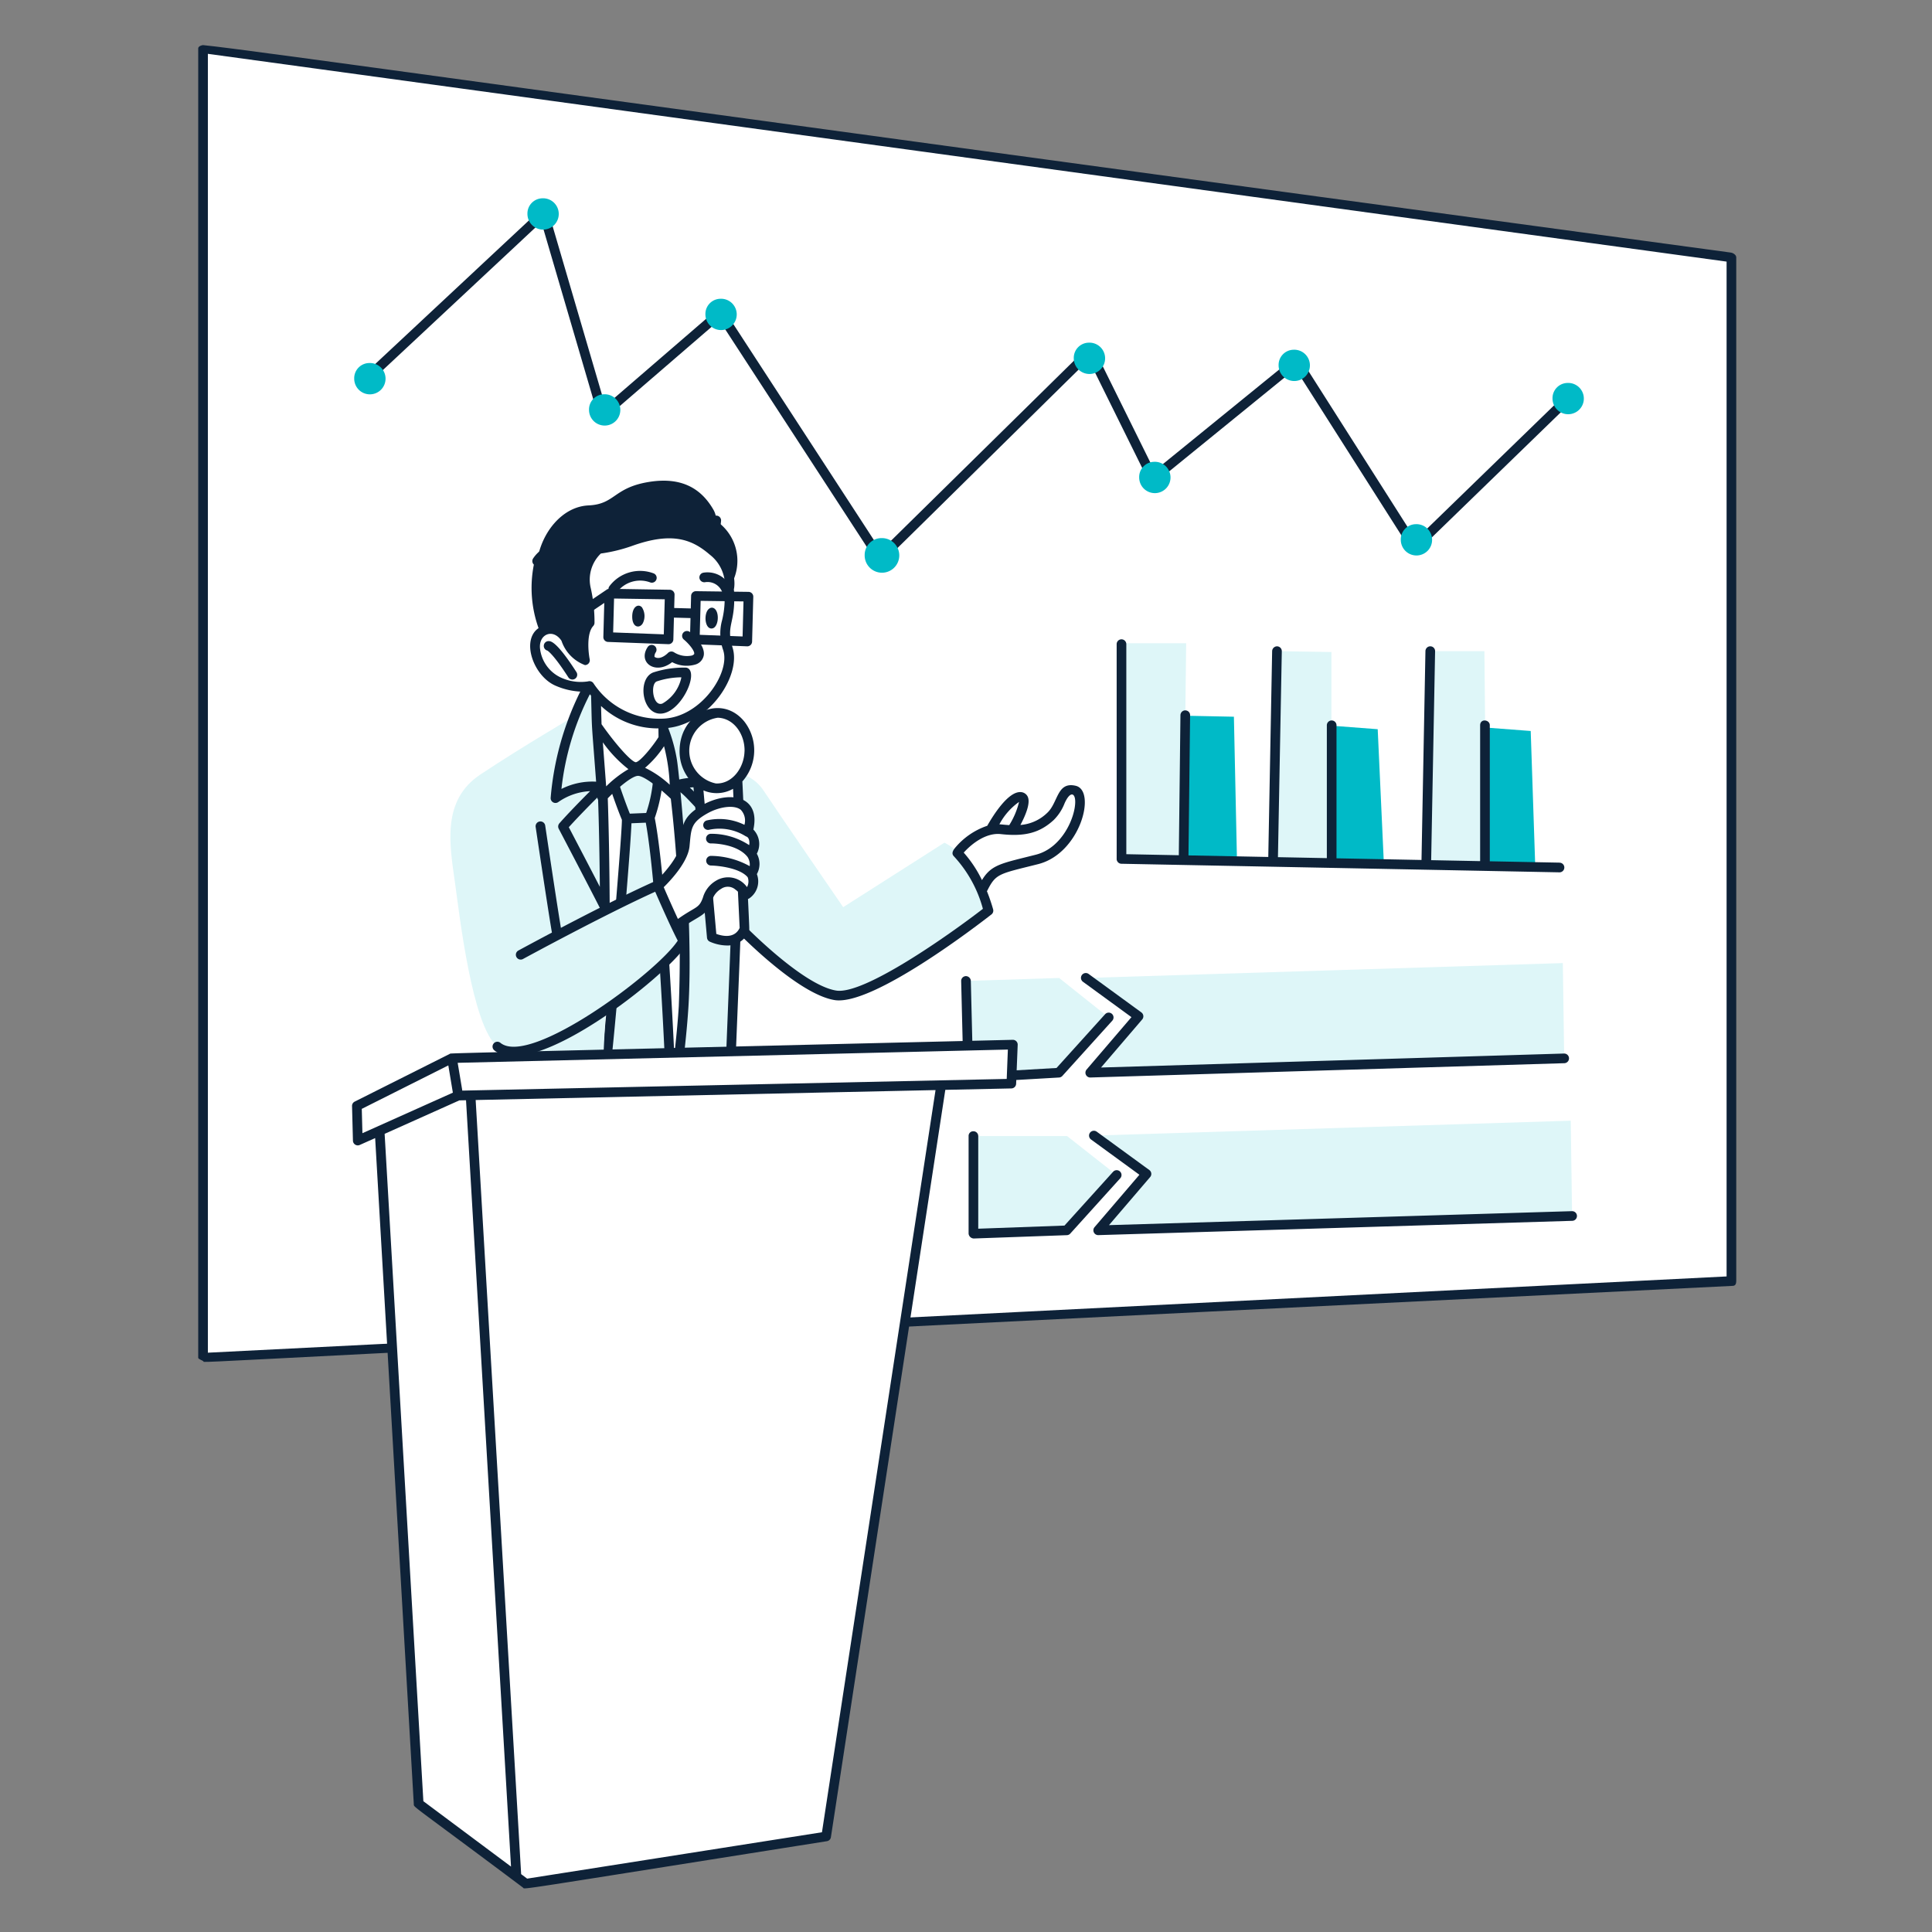 <svg xmlns="http://www.w3.org/2000/svg" fill="none" viewBox="0 0 200 200" height="700" width="700"><rect x="0" y="0" width="200" height="200" fill="#808080" stroke="none"/><path fill="#fff" fill-rule="evenodd" d="M21.019 5v135.556l158.217-7.944V26.645L21.019 5z" clip-rule="evenodd"/><path fill="#0e2238" d="M21.059 140.919c-.1-.094-.539-.224-.54-.361V5c0-.2.364-.343.533-.326 5.114.515 31.973 4.381 158.123 21.473.247.034.561.244.561.494v105.97c0 .267-.08.487-.346.5-165.244 8.089-158.09 8.035-158.331 7.808zm.46-135.346V140.03l157.217-7.894V27.082L21.519 5.573z"/><path fill="#0e2238" d="M91.1 58.3a.5.5 0 01-.419-.228L74.459 33.149 62.721 43.276a.5.5 0 01-.807-.238L56.039 22.98 37.887 39.942a.499.499 0 11-.682-.73L55.949 21.7a.5.5 0 01.821.225l5.886 20.091 11.584-9.999a.502.502 0 01.745.107l16.2 24.886 21.31-20.971a.496.496 0 01.435-.137.497.497 0 01.365.272l6.22 12.574 14.4-11.709a.501.501 0 01.737.119l11.9 18.712 15.347-14.9a.504.504 0 01.708.008.509.509 0 01.143.356.503.503 0 01-.151.352L146.8 57.014a.498.498 0 01-.77-.089L134.1 38.169l-14.448 11.75a.497.497 0 01-.623.007.489.489 0 01-.141-.173L112.7 37.236C90.026 59.549 91.413 58.3 91.1 58.3z"/><path fill="#def6f8" fill-rule="evenodd" d="M116.1 88.916v-22.33h6.691l-.261 22.33h-6.43z" clip-rule="evenodd"/><path fill="#00bac7" fill-rule="evenodd" d="M128.048 88.916l-.315-14.722-4.945-.1-.261 14.818 5.521.004z" clip-rule="evenodd"/><path fill="#def6f8" fill-rule="evenodd" d="M131.789 88.915l.4-21.508 5.641.089v21.653l-6.041-.234z" clip-rule="evenodd"/><path fill="#00bac7" fill-rule="evenodd" d="M137.834 89.149V75.123l4.786.364.636 13.873-5.422-.211z" clip-rule="evenodd"/><path fill="#def6f8" fill-rule="evenodd" d="M153.881 89.657l-.215-22.25h-5.62l-.513 21.953 6.348.297z" clip-rule="evenodd"/><path fill="#00bac7" fill-rule="evenodd" d="M153.881 89.657V75.323l4.578.349.468 13.985h-5.046z" clip-rule="evenodd"/><path fill="#0e2238" d="M161.446 89.3l-7.223-.14V75.079c0-.6-1-.72-1 .006v14.059l-5.069-.1.407-21.627a.498.498 0 00-.846-.37.5.5 0 00-.154.35l-.407 21.627-8.8-.171V75.079a.499.499 0 00-.503-.497.501.501 0 00-.497.503v13.748l-5.062-.1.4-21.316a.504.504 0 00-.299-.468.503.503 0 00-.191-.042.513.513 0 00-.51.49l-.4 21.316-8.262-.162.169-14.506a.49.49 0 00-.303-.466.497.497 0 00-.546.102.505.505 0 00-.151.352l-.169 14.5-5.434-.107V66.682a.503.503 0 00-.5-.5.5.5 0 00-.5.5c0 7.023.007 22.373 0 22.26a.502.502 0 00.489.474l45.349.888a.5.5 0 00.01-1l.002-.004z"/><path fill="#def6f8" fill-rule="evenodd" d="M100 101.547l.246 10.04 9.358-.543 5.167-5.719-5.13-4.086-9.641.308zm.772 16.06v10.1l9.654-.349 5.168-5.718-5.129-4.034-9.693.001z" clip-rule="evenodd"/><path fill="#def6f8" fill-rule="evenodd" d="M112.416 101.239l5.443 3.97-4.995 5.834 49.059-1.481-.139-9.864-49.368 1.541zm.823 16.316l5.444 3.971-5 5.834 49.059-1.481-.138-9.865-49.365 1.541z" clip-rule="evenodd"/><path fill="#0e2238" d="M100.246 112.087a.498.498 0 01-.5-.489l-.246-10.039a.496.496 0 01.298-.469.5.5 0 01.19-.043.522.522 0 01.512.488l.233 9.522 8.638-.5 5.029-5.566a.5.5 0 11.743.67l-5.168 5.719a.504.504 0 01-.342.164l-9.387.543zm.554 16.122a.56.56 0 01-.531-.5v-10.1a.48.48 0 01.128-.349.467.467 0 01.339-.151.498.498 0 01.491.301c.027.063.041.13.041.199v9.586l8.926-.323 5.026-5.561a.494.494 0 01.348-.173.504.504 0 01.484.287.497.497 0 01.015.388.507.507 0 01-.105.168l-5.167 5.718a.49.49 0 01-.353.165l-9.642.345z"/><path fill="#0e2238" d="M112.864 111.543a.498.498 0 01-.495-.569.503.503 0 01.115-.256l4.644-5.424-5.006-3.651a.511.511 0 01-.213-.328.5.5 0 01.801-.48l5.444 3.969a.501.501 0 01.085.73l-4.26 4.975 47.929-1.447a.5.5 0 01.03 1l-49.074 1.481zm.823 16.317a.5.5 0 01-.38-.825l4.644-5.424-5.006-3.651a.5.5 0 01.589-.809l5.443 3.97a.498.498 0 01.085.729l-4.26 4.976 47.929-1.447a.509.509 0 01.358.136.496.496 0 01.157.349.509.509 0 01-.136.358.496.496 0 01-.349.157l-49.074 1.481z"/><path fill="#00bac7" fill-rule="evenodd" d="M38.192 37.581a1.622 1.622 0 11-1.524 1.619 1.574 1.574 0 011.524-1.619zM62.5 40.817a1.62 1.62 0 11-1.524 1.618 1.573 1.573 0 011.524-1.618zm-6.374-20.288a1.621 1.621 0 11-1.526 1.618 1.574 1.574 0 011.526-1.618zM74.548 30.93a1.621 1.621 0 11-1.524 1.618 1.573 1.573 0 011.524-1.618zm16.696 24.776a1.791 1.791 0 11-1.733 1.741 1.739 1.739 0 011.733-1.741zm21.437-20.232a1.622 1.622 0 11-1.524 1.619 1.573 1.573 0 011.524-1.619zm6.77 12.334a1.622 1.622 0 11-1.524 1.618 1.576 1.576 0 011.524-1.618zm14.433-11.602a1.62 1.62 0 11-1.523 1.618 1.572 1.572 0 011.523-1.618zm12.65 18.058a1.622 1.622 0 011.277 2.73 1.622 1.622 0 01-2.801-1.112 1.572 1.572 0 011.524-1.618zm15.707-14.62a1.62 1.62 0 011.697 1.875 1.623 1.623 0 01-2.942.654 1.623 1.623 0 01-.28-.91 1.574 1.574 0 011.525-1.619z" clip-rule="evenodd"/><path fill="#def6f8" fill-rule="evenodd" d="M68.665 75.135l1.426-.359L74 79.6s3.457-.16 5.024 2.21c1.567 2.37 8.264 12.1 8.264 12.1l10.476-6.675s3.378 1.436 4.692 6.963c0 0-10.967 8.911-15.624 8.732-4.657-.179-10.787-7.63-10.787-7.63l-.627 20.8-6.1.393c.882-.013 3.294-31.084-.653-41.358z" clip-rule="evenodd"/><path fill="#fff" fill-rule="evenodd" d="M104.757 85.926a5.198 5.198 0 003.983-1.4c1.286-1.181 1.006-3.053 2.509-2.688 1.449.351.052 6.122-3.9 7.13s-4.561.948-5.581 2.974l-2.52-3.842c.857-1.032 2-1.79 3.285-2.177 0 0 1.887-3.454 3.081-3.421 1.194.033-.857 3.424-.857 3.424z" clip-rule="evenodd"/><path fill="#0e2238" d="M111.367 81.347c-1.975-.472-1.807 1.743-2.966 2.806a4.469 4.469 0 01-2.769 1.248c.553-1.036 1.087-2.33.735-2.974a.836.836 0 00-.739-.43c-1.292-.041-2.843 2.453-3.428 3.488a7.445 7.445 0 00-3.343 2.3c-.236.295-.375.593-.107.863a12.964 12.964 0 013 5.434c-3.5 2.7-12.323 8.934-15.195 8.459-3.626-.591-9.937-7.2-10-7.266a.5.5 0 00-.863.332c-.067 2.634-.67 16.737-.773 20.392a.495.495 0 00.296.47.505.505 0 00.548-.093.513.513 0 00.156-.35c.1-3.647.666-16.823.74-19.221 1.891 1.868 6.573 6.208 9.735 6.722 3.946.639 14.991-7.891 16.24-8.865a.498.498 0 00.173-.532 19.129 19.129 0 00-.642-1.878.48.48 0 00.054-.085c.889-1.768 1.24-1.7 5.258-2.715 4.358-1.107 6.046-7.58 3.89-8.105zm-5.876 1.668a7.947 7.947 0 01-1.015 2.4c-.444-.024-.788-.074-1.019-.083a6.614 6.614 0 012.034-2.317zm1.735 5.464c-3.543.9-4.589 1-5.573 2.63a12.49 12.49 0 00-1.889-2.847c.96-1.063 2.416-2.076 3.846-1.915 2.49.277 4.024-.131 5.468-1.458a4.965 4.965 0 001.128-1.732c.588-1.31 1.1-1.071 1.1-.162.011 1.592-1.343 4.792-4.08 5.484z"/><path fill="#def6f8" fill-rule="evenodd" d="M64.753 84.453c.972-.131-1.444 20.744-1.925 24.9l4.393 5.968 2.1-5.791-2.1-24.79c.067-.132 1.127-2.28.869-3.681a8.13 8.13 0 00-1.939-1.192c0 .019-2.524 1.468-2.524 1.468s.563 1.77 1.126 3.118z" clip-rule="evenodd"/><path fill="#0e2238" d="M69.817 109.51c-.034-.764-.83-18.644-2.038-24.831a15.93 15.93 0 00.8-3.594.502.502 0 00-.835-.397.5.5 0 00-.165.346 14.337 14.337 0 01-.688 3.125l-1.69.071c-.53-1.3-1.1-3.032-1.109-3.051a.5.5 0 00-.95.313c.028.083.668 2.022 1.236 3.37.026 1.477-1.59 20.415-2.05 24.436-.026.227-.185-.137 3.3 6.263a.506.506 0 00.438.258.503.503 0 00.437-.258c3.525-6.285 3.322-5.849 3.314-6.051zm-3.738 4.778l-2.736-5.034c.395-3.587 1.9-20.646 2.025-24.029l1.484-.063c1.11 6.085 1.882 22.545 1.96 24.249l-2.733 4.877z"/><path fill="#def6f8" fill-rule="evenodd" d="M59.66 73.979c-.62.459-5.04 2.956-9.919 6.189-4.048 2.68-3.2 7.253-2.625 11.32.444 3.166 1.747 14.718 4.37 16.855l.307 4.645 10.511-.444.4-8.014s6.437-5.066 8.027-7.142l-2.589-5.7s-5.672 2.329-5.73 2.287c-.06-.042-.44-19.187-.88-22.141l-.6-.68-1.273 2.825z" clip-rule="evenodd"/><path fill="#fff" fill-rule="evenodd" d="M61.676 71.809c-.231-.265-.445-.53-.646-.794a5.219 5.219 0 01-3.265-.466c-2.073-.844-3.192-4.2-1.684-5.143a1.785 1.785 0 012.484.695s-2.682-7.257 2.515-10.068c7.037-3.806 11.7.242 11.7.242a7.329 7.329 0 012.722 5.17c.126 3.244-.943 3.155-.136 5.78.807 2.625-2.883 7.487-6.7 7.671l.013 1.545c-.2.342-1.46 2.993-2.877 2.965-1.535-.029-4.018-4.271-4.018-4.271l-.108-3.326z" clip-rule="evenodd"/><path fill="#0e2238" fill-rule="evenodd" d="M55.608 58.084c.422-2.92 2.57-5.64 5.318-5.764 2.748-.124 2.567-1.811 6.185-2.419 3.618-.608 5.546.837 6.7 2.792.227.37.344.796.336 1.229a5 5 0 011.35 6.906s.52-2.467-2.585-4.447a4.862 4.862 0 01-.655-.488c-1.213-.691-3.525-.88-6.809.276a19.77 19.77 0 01-3.5.688 4.258 4.258 0 00-1.278 4.155c.252 1.135.376 2.294.371 3.456-1.045 1.132-.488 3.881-.488 3.881a3.858 3.858 0 01-1.988-2.249 1.407 1.407 0 00-2.179-.855 9.2 9.2 0 01-.778-7.161z" clip-rule="evenodd"/><path fill="#0e2238" d="M59.257 70.347a.5.5 0 01-.421-.229c-1.469-2.279-2.064-2.7-2.167-2.768a.5.5 0 01.1-.984c.237 0 .817-.028 2.905 3.211a.5.5 0 01-.417.77zm7.799-3.379a.5.5 0 01.833.552.749.749 0 00-.137.459c.016.045.117.083.147.094.586.21 1.238-.468 1.238-.468a.5.5 0 01.628-.087 2.484 2.484 0 001.874.338c.08-.031.214-.1.227-.175.047-.3-.528-1.021-1.073-1.474a.5.5 0 01.64-.77c.265.221 1.584 1.376 1.421 2.4a1.221 1.221 0 01-.846.947 3.208 3.208 0 01-2.43-.238c-1.734 1.37-3.599.026-2.522-1.578zm1.291 6.907c-1.9 0-2.378-3.585-.747-4.256a10.18 10.18 0 013.38-.508.5.5 0 01.313.119c.944.8-.95 4.645-2.946 4.645zm2.191-3.759c-.87.006-1.733.15-2.557.427-.688.283-.388 2.655.589 2.288a4.053 4.053 0 001.968-2.715zm-7.051-8.634a.5.5 0 01-.408-.787 3.967 3.967 0 014.552-1.351.498.498 0 01.32.64.499.499 0 01-.649.304 2.985 2.985 0 00-3.407.985.501.501 0 01-.408.209zm11.805.323a.5.5 0 01-.474-.342 1.625 1.625 0 00-1.834-1.193.508.508 0 01-.575-.409.5.5 0 01.4-.576 2.626 2.626 0 012.954 1.863.501.501 0 01-.47.657zm-12.948-7.712a.501.501 0 01.184-.983 3.574 3.574 0 002.113-.435 11.138 11.138 0 013.292-1.008.489.489 0 01.563.427.5.5 0 01-.428.563 10.377 10.377 0 00-2.95.9 4.588 4.588 0 01-2.774.536z"/><path fill="#0e2238" d="M59.65 55.024a.5.5 0 01.493-.87 5.155 5.155 0 003.386.464c1.817-.45 7.66-4.778 9.492-.483a.5.5 0 01-.92.393c-1.366-3.2-6.229.543-8.333 1.061a6.013 6.013 0 01-4.118-.565z"/><path fill="#0e2238" d="M76 61.426a6.921 6.921 0 00-.031-.434.418.418 0 00.017-.061c.023-.11.51-2.612-2.414-4.706a3.553 3.553 0 001.075-2.347.5.5 0 10-1-.006 2.67 2.67 0 01-.882 1.748c-1.365-.947-4.091-1.31-7.554-.093a14.423 14.423 0 01-7.138.724 3.5 3.5 0 00-2.885 1.559.5.5 0 00.077.638 12.378 12.378 0 00.486 6.575c-1.856 1.272-.5 5.044 1.824 5.988a7.3 7.3 0 002.495.582 30.421 30.421 0 00-3.064 10.977.5.5 0 00.8.451 6.275 6.275 0 013.281-1.121c-.862.861-2.239 2.262-3.18 3.331a.5.5 0 00-.067.563c.032.061 3.191 6.082 4.282 8.244a.533.533 0 00.494.37.5.5 0 00.5-.5c-.031-6.678-.194-11.109-.2-11.265 1.136-1.172 2.572-2.356 3.156-2.327.66.033 2.343 1.378 3.37 2.372a140.836 140.836 0 01.827 21.464c-.319 5.18-1.431 12.192-1.442 12.262a.501.501 0 00.79.494.496.496 0 00.197-.336c.012-.071 1.131-7.13 1.453-12.358.544-8.831-.912-23.847-1.189-25.543a16.54 16.54 0 00-.91-3.315c4.367-.506 7.54-5.473 6.677-8.28-.732-2.376.281-2.451.155-5.65zm-19.6-3.5c1.214-1.132 1.966-.488 4.4-.527a4.858 4.858 0 00-.622 3.745c.232 1.032.35 2.087.352 3.145a4.727 4.727 0 00-.623 3.01 4.445 4.445 0 01-.888-1.391 1.874 1.874 0 00-2.368-1.329 11.641 11.641 0 01-.245-6.652l-.006-.001zm1.721 23.742a28.197 28.197 0 012.941-9.8l.128.151c.106 3.957 0 2.031.52 8.9a7.09 7.09 0 00-3.583.75l-.006-.001zm.759 3.969c.927-1.031 2.173-2.294 2.955-3.075a.5.5 0 00.08.232c.023.66.135 4.024.181 9.013-1.139-2.214-2.708-5.207-3.21-6.169l-.006-.001zm3.87-4.241l-.345-4.551a13.231 13.231 0 002.649 2.779 11.51 11.51 0 00-2.298 1.776l-.006-.004zm3.057-2.491c-.47-.061-2.074-1.85-3.535-3.935l-.052-1.887a8.6 8.6 0 005.941 2.32l.01.9c-.579.93-1.919 2.575-2.358 2.603l-.006-.001zm3.518 2.325a10.482 10.482 0 00-2.548-1.747 10.571 10.571 0 001.964-2.237c.337 1.304.535 2.64.59 3.985l-.006-.001zm5.557-13.86c.7 2.281-2.278 6.821-6.161 7.02a8.167 8.167 0 01-7.3-3.68.5.5 0 00-.549-.173 4.9 4.9 0 01-2.925-.452 3.777 3.777 0 01-2.047-2.98c-.127-1.458 1.345-2.087 2.224-.773a4.073 4.073 0 002.43 2.517.5.5 0 00.491-.6c-.14-.7-.347-2.672.365-3.444a.5.5 0 00.133-.336 15.947 15.947 0 00-.389-3.593A3.748 3.748 0 0162.2 57.3a16.327 16.327 0 003.348-.828c4.04-1.421 6.085-.64 7.917.936a4.05 4.05 0 011.568 2.832.501.501 0 00-.116.42 9.159 9.159 0 01-.164 3.533 5.17 5.17 0 00.135 3.178l-.006-.001z"/><path fill="#0e2238" d="M73.72 85.092a.5.5 0 01-.341-.134c-1.549-1.443-2.717-3.012-3.405-3.216a.5.5 0 010-.959 7.387 7.387 0 013.985-.019.5.5 0 11-.3.954 6.5 6.5 0 00-2.249-.193c.615.565 1.689 1.8 2.654 2.7a.5.5 0 01-.344.867z"/><path fill="#fff" fill-rule="evenodd" d="M74.32 73.8a3.667 3.667 0 00-3.468 3.81 4.102 4.102 0 001.382 3.266l1.452 16.154s2.524 1.215 3.388-.882l-.734-15.442c2.377-2.28 1.109-6.82-2.02-6.906z" clip-rule="evenodd"/><path fill="#0e2238" d="M77.053 74.693c-2.352-2.885-6.593-.982-6.7 2.9a4.643 4.643 0 001.4 3.518l1.435 15.96a.499.499 0 00.281.405 4.51 4.51 0 001.755.4 2.355 2.355 0 002.313-1.541c.062-.152.088.861-.687-15.442a4.847 4.847 0 00.203-6.2zm-2.9 21.987l-1.332-14.859a3.43 3.43 0 003.063-.163l.685 14.4c-.444.942-1.424.973-2.412.622h-.004zm2.918-18.9c-.046 1.692-1.25 3.386-2.954 3.324a3.456 3.456 0 01.186-6.805c1.673.047 2.82 1.724 2.772 3.482l-.004-.001z"/><path fill="#fff" fill-rule="evenodd" d="M69.856 95.708a39.92 39.92 0 01-1.714-4.02s2.563-2.367 2.741-4.133c.178-1.766.07-2.661 2.145-3.818 2.076-1.157 5.415-1.263 4.384 2.378 0 0 1.194.345.38 2.3a1.71 1.71 0 01-.015 2 1.71 1.71 0 01-.488 2.166s-1.3-2.03-2.915-.981-.66 1.949-2.3 2.911c-.713.445-1.454.845-2.218 1.197z" clip-rule="evenodd"/><path fill="#0e2238" d="M78.345 88.375a2.143 2.143 0 00-.357-2.5c.352-1.6-.163-2.422-.68-2.831-1.153-.911-3.153-.507-4.523.258-2.148 1.2-2.2 2.182-2.4 4.2-.115 1.188-1.635 2.893-2.4 3.643-3 1.325-7.1 3.427-9.92 4.905-.449-2.667-1.627-10.6-1.627-10.6a.5.5 0 00-.989.146s1.227 8.264 1.685 10.945c-2.026 1.07-3.437 1.838-3.472 1.857a.499.499 0 10.48.877c.085-.046 8.29-4.515 13.684-6.963.463 1.066 1.608 3.673 2.334 5.063-2.14 3.291-15.278 13.085-18.357 10.579a.496.496 0 00-.553-.053.51.51 0 00-.242.297.502.502 0 00.163.531c4.013 3.268 17.843-7.694 19.858-10.86.158-.247.286-.46.143-.723-.16-.292-.352-.674-.558-1.1 1.746-1.3 2.522-1.17 3.1-2.81a1.982 1.982 0 01.936-1.221 1.2 1.2 0 011.48.074c.288.21.538.467.741.76a.5.5 0 00.71.138 2.125 2.125 0 00.77-2.5 2.167 2.167 0 00-.006-2.112zm-.736 1.289a8.429 8.429 0 00-3.995-1.064.5.5 0 10-.016 1c.8.014 3 .258 3.8 1.208a1.224 1.224 0 01-.069 1.025 2.4 2.4 0 00-3.227-.651 2.962 2.962 0 00-1.334 1.728c-.41 1.17-.743.905-2.59 2.22a155.34 155.34 0 01-1.469-3.288c.68-.667 2.512-2.6 2.671-4.234.181-1.861.118-2.442 1.891-3.43 1.112-.62 2.693-.92 3.415-.347a1.61 1.61 0 01.377 1.555 5.854 5.854 0 00-3.915-.451.5.5 0 10.3.954 5.107 5.107 0 013.722.667c.1.055.238.064.34.3.073.202.088.42.043.63a7.11 7.11 0 00-3.97-1.172.5.5 0 00.014 1c.025-.012 2.675-.02 3.79 1.4.18.282.259.617.222.95z"/><path fill="#fff" fill-rule="evenodd" d="M39.3 117.06l-2.259 1.012-.093-3.587 9.848-4.944 58.064-1.4-.162 4.035-7.263.157-11.9 77.775L54.437 195l-11.1-8.278L39.3 117.06z" clip-rule="evenodd"/><path fill="#0e2238" d="M104.843 107.641c-60.761 1.465-58.116 1.375-58.276 1.452l-9.848 4.945a.494.494 0 00-.276.46l.093 3.587a.501.501 0 00.7.443l1.6-.715 4 68.938c.021.384-.523-.209 11.3 8.649.262.2-1.829.464 31.464-4.8a.499.499 0 00.416-.419l11.842-77.36 6.843-.147a.501.501 0 00.488-.48l.162-4.034a.5.5 0 00-.508-.519zm-67.326 9.668l-.066-2.519 8.959-4.5.47 2.822-9.363 4.197zm2.3.066l7.734-3.464.692-.015 4.657 79.332-9.073-6.768-4.01-69.085zm45.272 72.3l-30.518 4.8-.622-.464-4.709-80.137 47.607-1.029-11.758 76.83zm19.126-77.985l-56.357 1.21-.479-2.877 56.955-1.373-.119 3.04zM77.487 61.269l-5.444-.07a.5.5 0 00-.5.487l-.035 1.3-1.716-.046.037-1.375a.499.499 0 00-.493-.513c-6.726-.1-6.341-.131-6.518-.02L57.685 64.5a.5.5 0 00.561.828l4.308-2.915-.095 3.525a.5.5 0 00.482.514l6.264.234a.5.5 0 00.5-.486l.06-2.264 1.716.046-.059 2.2a.5.5 0 00.481.514l5.453.212a.5.5 0 00.5-.486l.124-4.638a.5.5 0 00-.493-.515zm-14.014 4.2l.094-3.51 5.248.08-.1 3.628-5.242-.198zm13.4.418l-4.435-.172.092-3.515 4.437.059-.094 3.628z"/><path fill="#0e2238" d="M65.448 63.761c-.033 1.252.808 1.338 1.113.72a1.658 1.658 0 00-.116-1.621c-.368-.387-.969-.068-.997.901zm8.587-.693c-.367-.386-.97-.07-1 .9-.013.482.165 1.094.617 1.094.694 0 .86-1.493.383-1.994z"/></svg>